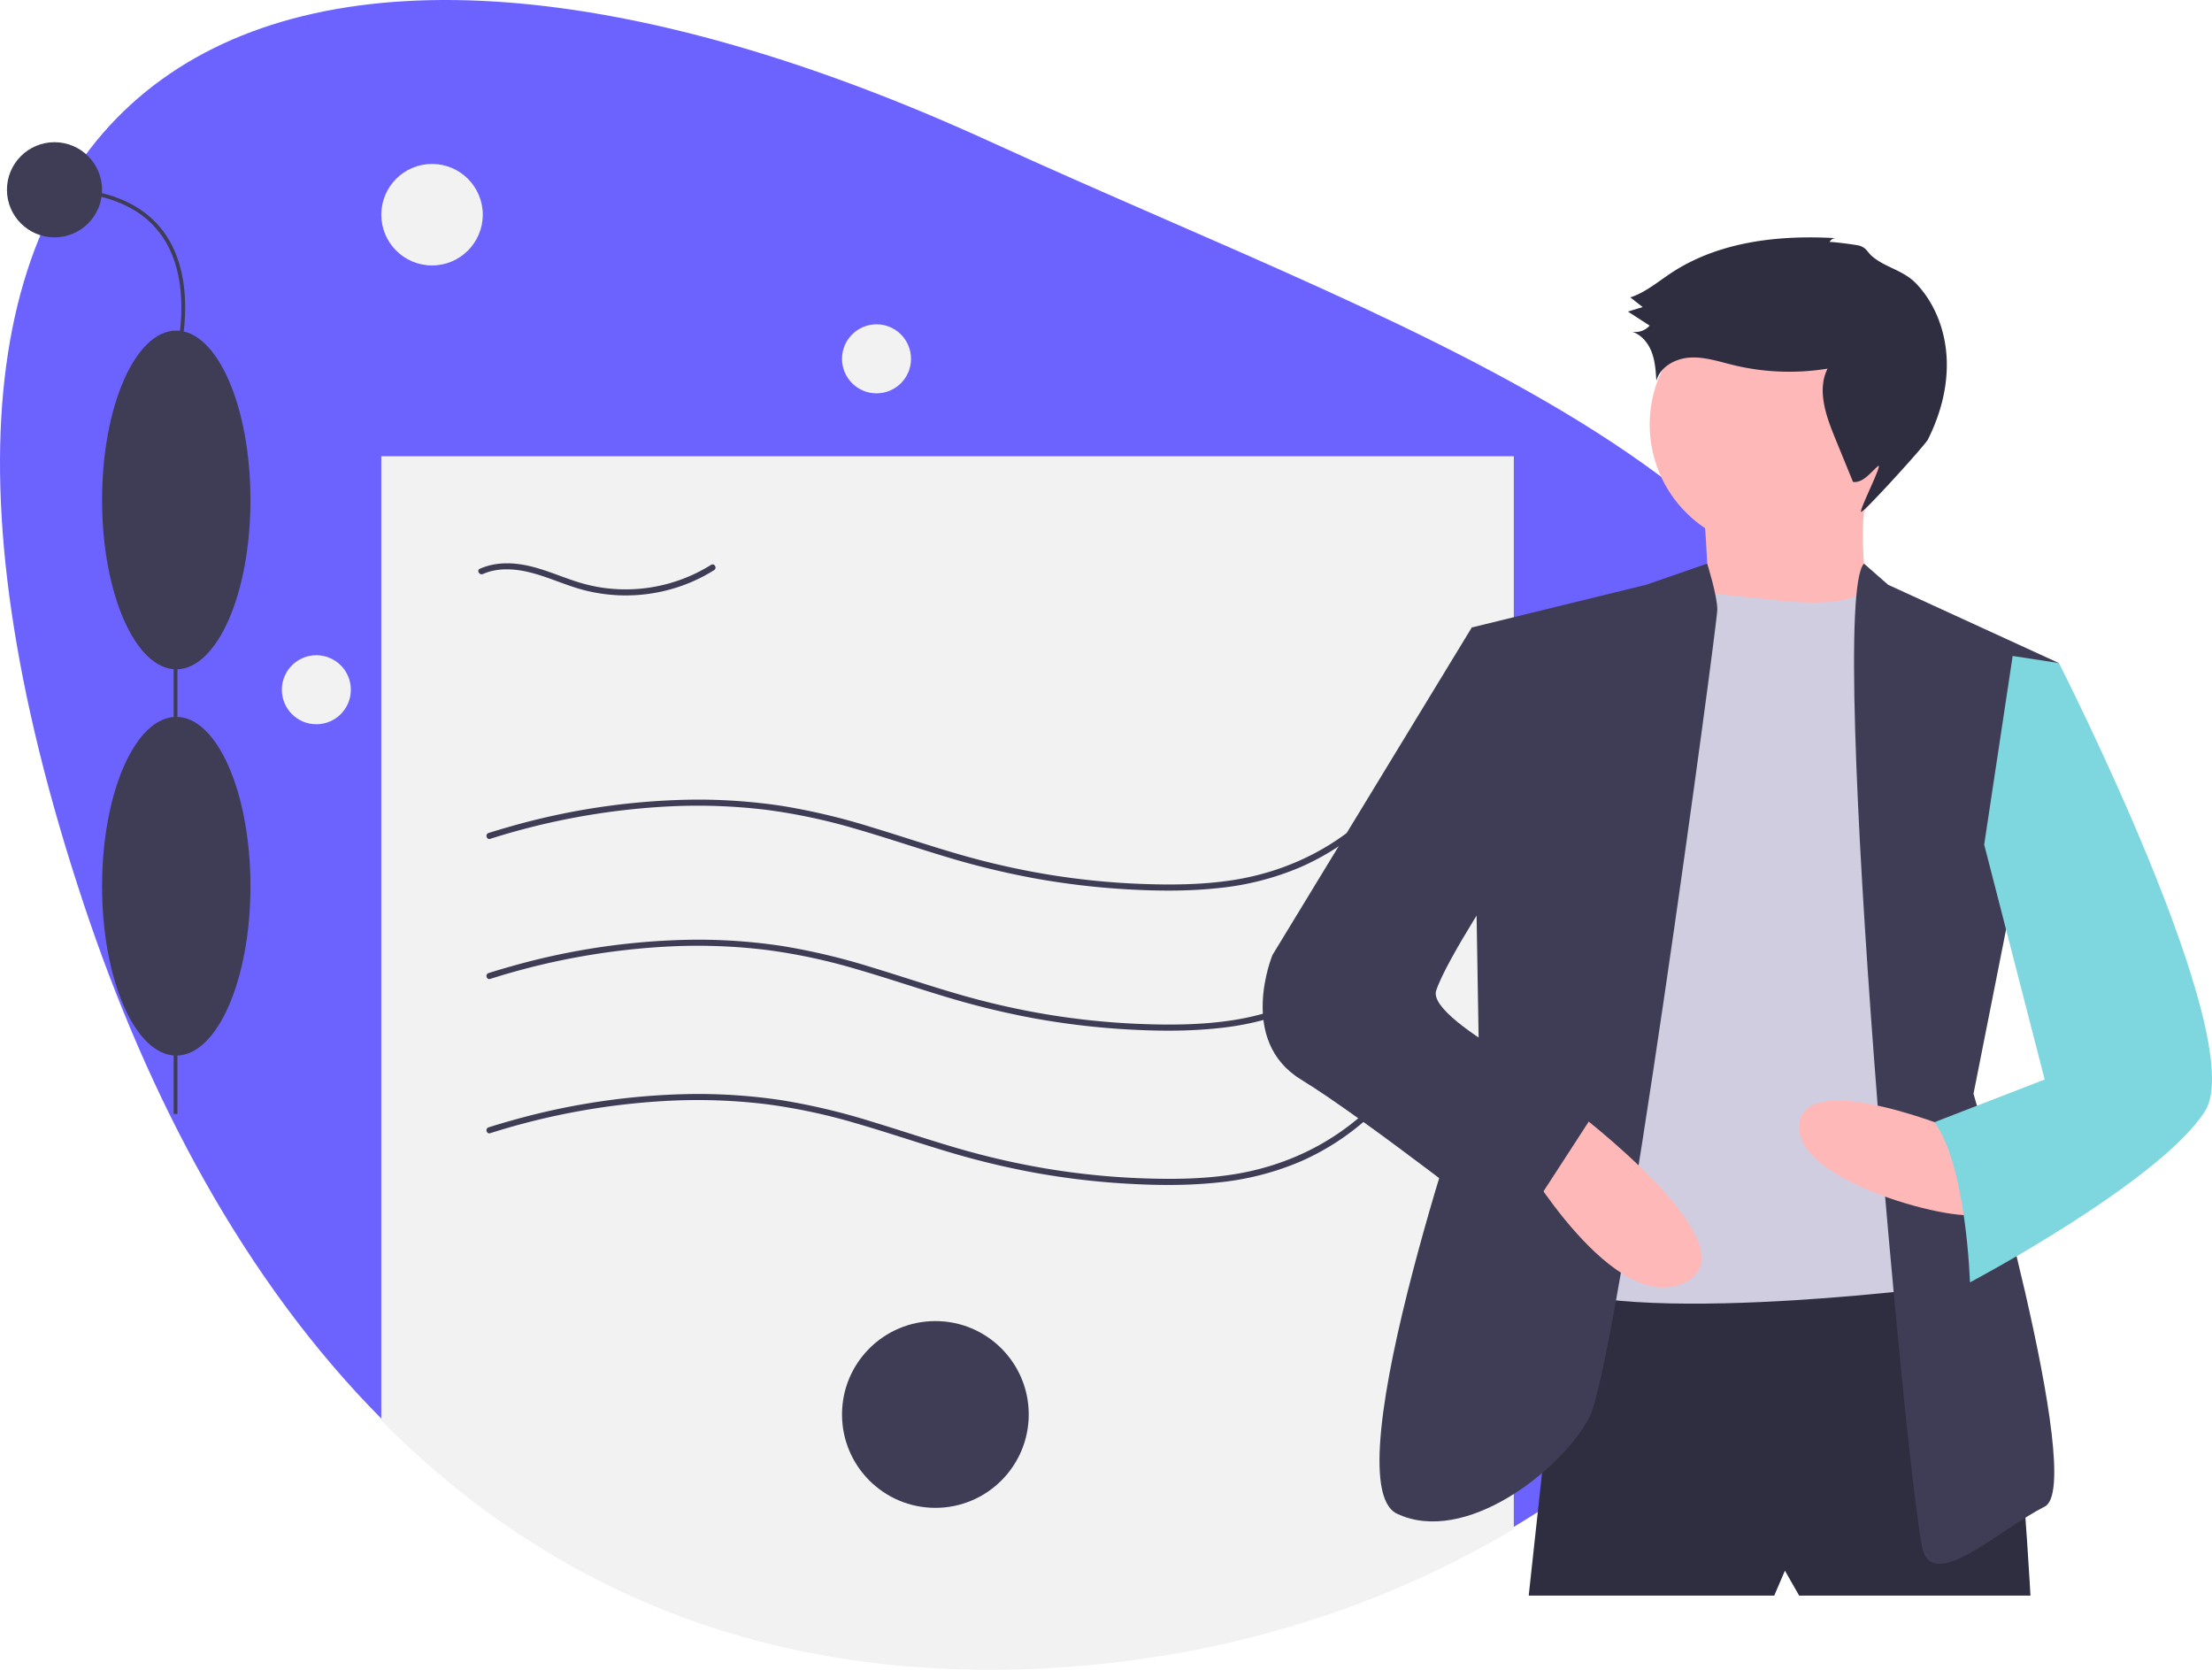 <svg id="a36694c7-9e7e-4fa0-bd34-1ff06c34a584" data-name="Layer 1" xmlns="http://www.w3.org/2000/svg" width="1089.867" height="822.507" viewBox="0 0 1089.867 822.507"><title>certificate</title><path d="M988.803,484.313c0,126.51-74.17,238.43-187.87,306.56-72.9,43.69-162.06,69.38-258.33,69.38-128.25,0-226.08-48.47-299.67-122.72-67.83-68.42-115.06-158.75-146.53-253.22-140.49-421.79,94.2-536.86,446.2-375.94C766.723,210.843,988.803,276.693,988.803,484.313Z" transform="translate(-55.067 -38.747)" fill="#6c63ff"/><path d="M800.933,263.503v528.37c-72.9,43.69-162.06,69.38-258.33,69.38-128.25,0-226.08-48.47-299.67-122.72v-475.03Z" transform="translate(-55.067 -38.747)" fill="#f2f2f2"/><path d="M296.604,520.955a349.108,349.108,0,0,1,90.156-16.073,282.151,282.151,0,0,1,45.97,1.799,287.562,287.562,0,0,1,44.616,9.552c14.421,4.175,28.642,8.998,43.014,13.333a401.178,401.178,0,0,0,44.455,10.848,376.874,376.874,0,0,0,45.17,5.384c15.003.872,30.153,1.042,45.114-.556a138.026,138.026,0,0,0,40.59-10.289A123.971,123.971,0,0,0,728.701,513.779q3.672-3.278,7.066-6.845c1.335-1.395-.784-3.52-2.121-2.121-19.125,19.992-44.262,32.388-71.527,36.528-14.853,2.255-29.99,2.386-44.973,1.804a370.061,370.061,0,0,1-45.715-4.619A382.031,382.031,0,0,1,527.155,528.448c-14.288-4.139-28.381-8.912-42.619-13.215a320.728,320.728,0,0,0-43.879-10.454,275.938,275.938,0,0,0-45.019-3.125A344.201,344.201,0,0,0,306.666,514.83q-5.455,1.532-10.859,3.233c-1.836.576-1.052,3.473.798,2.893Z" transform="translate(-55.067 -38.747)" fill="#3f3d56"/><path d="M296.604,596.955a349.108,349.108,0,0,1,90.156-16.073,282.151,282.151,0,0,1,45.97,1.799,287.562,287.562,0,0,1,44.616,9.552c14.421,4.175,28.642,8.998,43.014,13.333a401.178,401.178,0,0,0,44.455,10.848,376.874,376.874,0,0,0,45.17,5.384c15.003.872,30.153,1.042,45.114-.556a138.026,138.026,0,0,0,40.59-10.289A123.971,123.971,0,0,0,728.701,589.779q3.672-3.278,7.066-6.845c1.335-1.395-.784-3.52-2.121-2.121-19.125,19.992-44.262,32.388-71.527,36.528-14.853,2.255-29.99,2.386-44.973,1.804a370.061,370.061,0,0,1-45.715-4.619A382.031,382.031,0,0,1,527.155,604.448c-14.288-4.139-28.381-8.912-42.619-13.215a320.728,320.728,0,0,0-43.879-10.454,275.938,275.938,0,0,0-45.019-3.125A344.201,344.201,0,0,0,306.666,590.83q-5.455,1.532-10.859,3.233c-1.836.576-1.052,3.473.798,2.893Z" transform="translate(-55.067 -38.747)" fill="#3f3d56"/><path d="M296.604,451.955a349.108,349.108,0,0,1,90.156-16.073,282.151,282.151,0,0,1,45.97,1.799,287.562,287.562,0,0,1,44.616,9.552c14.421,4.175,28.642,8.998,43.014,13.333a401.178,401.178,0,0,0,44.455,10.848,376.874,376.874,0,0,0,45.17,5.384c15.003.872,30.153,1.042,45.114-.556a138.026,138.026,0,0,0,40.59-10.289A123.971,123.971,0,0,0,728.701,444.779q3.672-3.278,7.066-6.845c1.335-1.395-.784-3.52-2.121-2.121-19.125,19.992-44.262,32.388-71.527,36.528-14.853,2.255-29.99,2.386-44.973,1.804A370.061,370.061,0,0,1,571.43,469.526,382.031,382.031,0,0,1,527.155,459.448c-14.288-4.139-28.381-8.912-42.619-13.215a320.728,320.728,0,0,0-43.879-10.454,275.938,275.938,0,0,0-45.019-3.125A344.201,344.201,0,0,0,306.666,445.83q-5.455,1.532-10.859,3.233c-1.836.576-1.052,3.473.798,2.893Z" transform="translate(-55.067 -38.747)" fill="#3f3d56"/><path d="M293.03,321.496c7.258-3.216,15.573-2.655,23.106-.79,8.122,2.01,15.771,5.507,23.767,7.924a82.271,82.271,0,0,0,43.978.834,81.063,81.063,0,0,0,23.032-9.872c1.631-1.025.127-3.622-1.514-2.59a79.487,79.487,0,0,1-42.32,12.065,77.647,77.647,0,0,1-22.154-3.262c-7.937-2.38-15.525-5.835-23.566-7.884-8.519-2.171-17.655-2.642-25.844.986-1.762.78-.237,3.366,1.514,2.59Z" transform="translate(-55.067 -38.747)" fill="#3f3d56"/><circle cx="460.867" cy="696.757" r="46" fill="#3f3d56"/><circle cx="212.867" cy="105.757" r="25" fill="#f2f2f2"/><circle cx="431.867" cy="176.757" r="17" fill="#f2f2f2"/><circle cx="155.867" cy="339.757" r="17" fill="#f2f2f2"/><rect x="85.547" y="213.464" width="1.875" height="335.244" fill="#3f3d56"/><ellipse cx="86.846" cy="436.554" rx="36.557" ry="83.424" fill="#3f3d56"/><ellipse cx="86.846" cy="246.272" rx="36.557" ry="83.424" fill="#3f3d56"/><path d="M142.811,216.861l-1.796-.538c.114-.379,11.135-38.147-6.962-62.461-10.221-13.732-27.76-20.695-52.131-20.695v-1.875c24.999,0,43.046,7.219,53.64,21.457C154.219,177.825,142.927,216.473,142.811,216.861Z" transform="translate(-55.067 -38.747)" fill="#3f3d56"/><circle cx="26.855" cy="93.483" r="23.434" fill="#3f3d56"/><path d="M825.807,663.424,808.274,824.723H929.248l5.26-12.273,7.013,12.273h113.961s-8.766-166.559-24.546-171.819S825.807,663.424,825.807,663.424Z" transform="translate(-55.067 -38.747)" fill="#2f2e41"/><circle cx="874.182" cy="209.157" r="61.364" fill="#ffb8b8"/><path d="M894.183,286.475s5.26,56.104,0,59.611,84.156,1.753,84.156,1.753-12.273-50.844,0-75.39Z" transform="translate(-55.067 -38.747)" fill="#ffb8b8"/><path d="M925.742,333.813s45.113,7.026,48.855-7.006l23.028,31.552,1.753,315.585s-187.598,22.792-194.611-14.026,71.883-327.858,71.883-327.858l19.862-1.286S922.235,333.813,925.742,333.813Z" transform="translate(-55.067 -38.747)" fill="#d0cde1"/><path d="M896.214,316.375l-30.083,10.424-85.909,21.039,3.506,210.39s-73.637,210.39-40.325,226.169,80.65-21.039,94.676-47.338,63.117-390.975,63.117-397.988S896.214,316.375,896.214,316.375Z" transform="translate(-55.067 -38.747)" fill="#3f3d56"/><path d="M973.47,316.375l11.882,10.424,84.156,38.572-42.078,212.143s56.104,192.858,35.065,203.377-52.598,40.325-59.611,22.792S954.575,335.756,973.47,316.375Z" transform="translate(-55.067 -38.747)" fill="#3f3d56"/><path d="M1022.171,596.8s-78.896-33.312-80.65-3.506,89.416,50.844,89.416,42.078S1022.171,596.8,1022.171,596.8Z" transform="translate(-55.067 -38.747)" fill="#ffb8b8"/><path d="M829.313,584.528s91.169,68.377,56.104,85.909-80.65-61.364-80.65-61.364Z" transform="translate(-55.067 -38.747)" fill="#ffb8b8"/><path d="M956.491,158.015a3.385,3.385,0,0,1,3.257-1.933c-28.093-1.68-57.685,1.594-81.188,17.075-6.582,4.336-12.729,9.638-20.223,12.081l6.083,4.77-7.268,2.215,10.695,6.913a9.27,9.27,0,0,1-8.829,2.958c4.648,1.358,8.07,5.494,9.809,10.014s2.051,9.442,2.344,14.276c1.797-6.974,9.408-11.08,16.598-11.497s14.202,1.955,21.199,3.66a117.272,117.272,0,0,0,46.548,1.791c-5.256,10.549-.822,23.131,3.64,34.04L968.066,276.16c4.946.497,8.442-4.421,12.169-7.712,3.396-2.999-10.125,23.376-8.032,22.41,2.72-1.255,31.421-32.944,32.765-35.621,6.132-12.214,9.811-25.838,9.258-39.493s-5.55-27.318-14.963-37.227c-6.39-6.727-15.231-7.905-21.746-13.496-2.564-2.201-2.573-3.92-6.097-5.203C970.25,159.391,956.685,157.586,956.491,158.015Z" transform="translate(-55.067 -38.747)" fill="#2f2e41"/><path d="M792.495,353.099,780.222,347.839,682.04,509.138s-17.533,42.078,14.026,61.364S801.261,647.645,801.261,647.645l42.078-64.87s-85.909-40.325-80.65-56.104,33.312-57.857,33.312-57.857Z" transform="translate(-55.067 -38.747)" fill="#3f3d56"/><path d="M1046.716,361.865l22.792,3.506s94.676,185.845,71.883,220.91S1025.677,670.437,1025.677,670.437s-1.753-57.857-17.533-78.896l54.351-21.039-29.805-115.715Z" transform="translate(-55.067 -38.747)" fill="#7ed6df"/></svg>